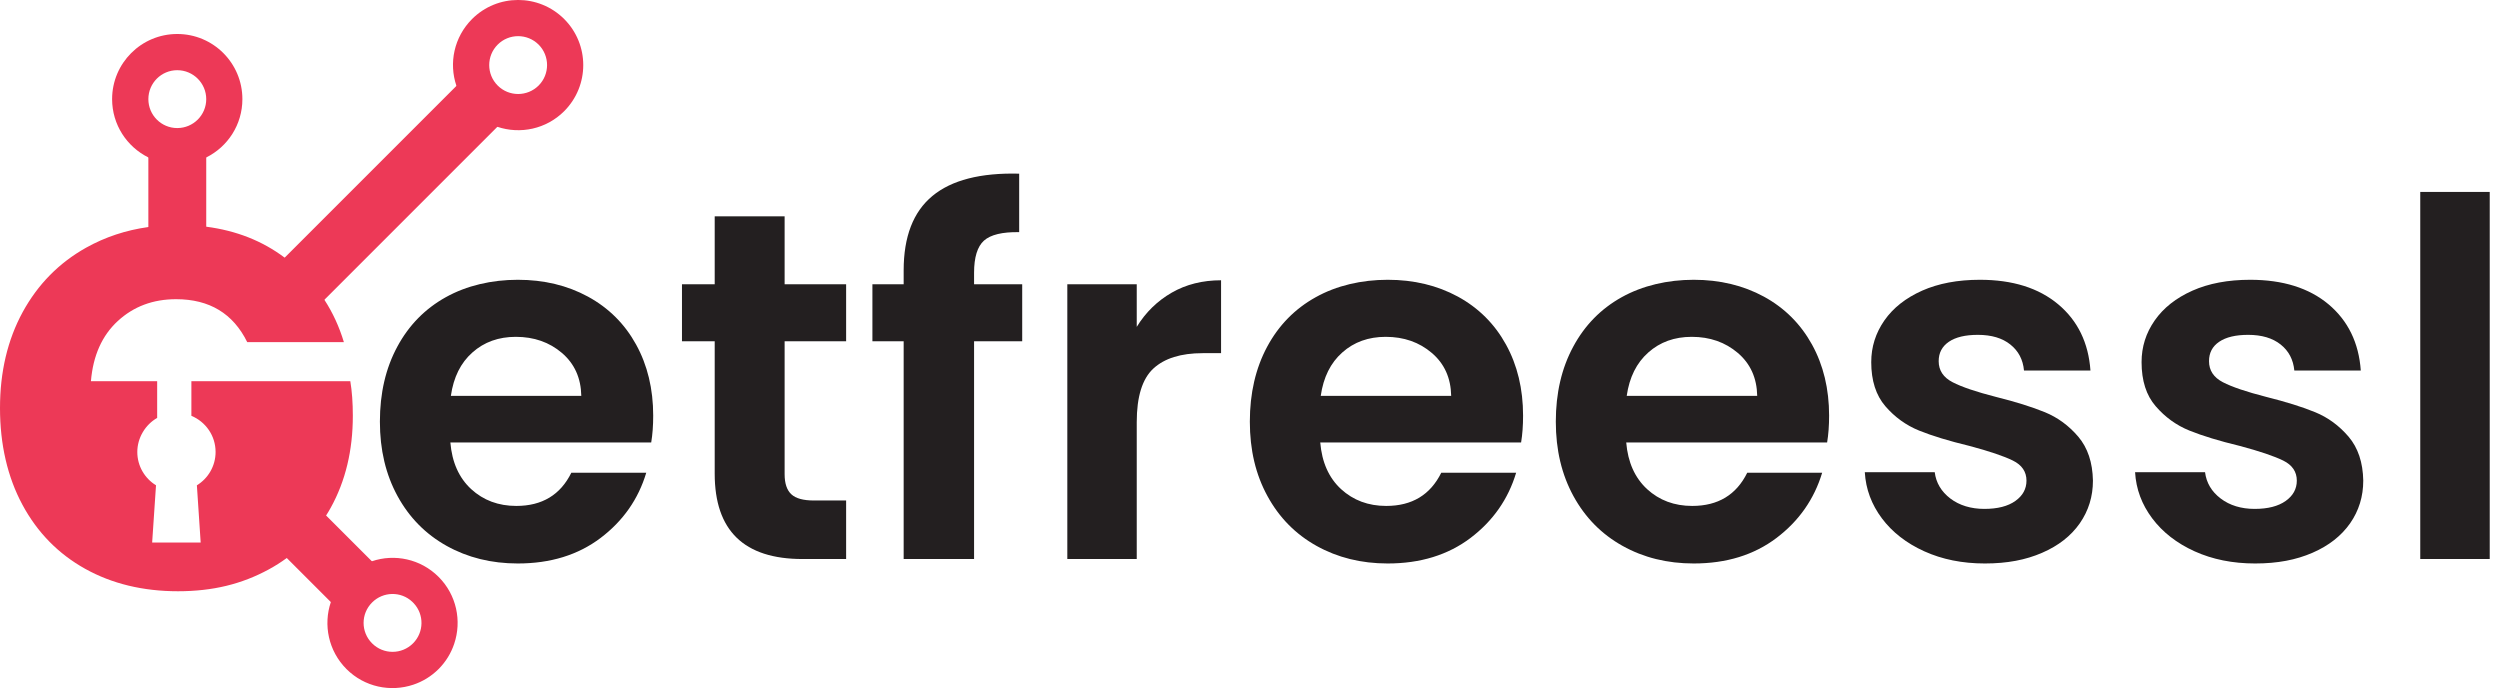 <svg width="218" height="60" viewBox="0 0 218 60" fill="none" xmlns="http://www.w3.org/2000/svg">
<g clip-path="url(#clip0_253_2)">
<path d="M56.959 36.246C56.959 33.91 56.46 31.842 55.467 30.043C54.474 28.24 53.073 26.848 51.269 25.865C49.471 24.887 47.427 24.397 45.153 24.397C42.88 24.397 40.697 24.901 38.879 25.913C37.066 26.92 35.651 28.36 34.643 30.235C33.631 32.111 33.127 34.288 33.127 36.764C33.127 39.239 33.641 41.378 34.663 43.254C35.689 45.13 37.114 46.578 38.946 47.6C40.779 48.622 42.846 49.135 45.153 49.135C48.008 49.135 50.411 48.392 52.373 46.909C54.335 45.422 55.663 43.527 56.354 41.22H49.821C48.871 43.153 47.269 44.117 45.024 44.117C43.465 44.117 42.151 43.628 41.086 42.65C40.021 41.666 39.416 40.313 39.272 38.582H56.786C56.901 37.891 56.959 37.114 56.959 36.246ZM39.316 34.519C39.546 32.902 40.169 31.641 41.196 30.734C42.218 29.823 43.479 29.372 44.981 29.372C46.564 29.372 47.907 29.842 49.001 30.777C50.094 31.712 50.66 32.96 50.689 34.519H39.316Z" fill="#231F20"/>
<path d="M73.782 29.76V24.786H68.419V18.862H62.322V24.786H59.468V29.76H62.322V41.306C62.322 46.267 64.874 48.747 69.978 48.747H73.782V43.643H70.971C70.05 43.643 69.392 43.465 69.004 43.101C68.615 42.741 68.419 42.156 68.419 41.35V29.76H73.782Z" fill="#231F20"/>
<path d="M84.939 24.786V23.793C84.939 22.435 85.227 21.5 85.802 20.982C86.383 20.464 87.405 20.219 88.872 20.243V15.144C85.5 15.057 82.977 15.705 81.308 17.087C79.633 18.473 78.799 20.636 78.799 23.577V24.786H76.074V29.76H78.799V48.746H84.939V29.76H89.136V24.786H84.939Z" fill="#231F20"/>
<path d="M102.175 25.52C100.918 26.244 99.901 27.237 99.124 28.503V24.786H93.07V48.746H99.124V36.807C99.124 34.591 99.608 33.032 100.572 32.139C101.537 31.247 102.971 30.796 104.875 30.796H106.477V24.44C104.861 24.44 103.427 24.8 102.175 25.52Z" fill="#231F20"/>
<path d="M132.812 36.246C132.812 33.91 132.314 31.842 131.321 30.043C130.328 28.24 128.927 26.848 127.128 25.865C125.324 24.887 123.286 24.397 121.007 24.397C118.729 24.397 116.551 24.901 114.738 25.913C112.92 26.92 111.504 28.36 110.497 30.235C109.49 32.111 108.986 34.288 108.986 36.764C108.986 39.239 109.495 41.378 110.521 43.254C111.543 45.13 112.968 46.578 114.8 47.6C116.632 48.622 118.7 49.135 121.007 49.135C123.861 49.135 126.269 48.392 128.231 46.909C130.189 45.422 131.517 43.527 132.208 41.22H125.679C124.725 43.153 123.127 44.117 120.878 44.117C119.319 44.117 118.009 43.628 116.939 42.65C115.874 41.666 115.27 40.313 115.126 38.582H132.64C132.755 37.891 132.812 37.114 132.812 36.246ZM115.169 34.519C115.4 32.902 116.023 31.641 117.05 30.734C118.071 29.823 119.333 29.372 120.835 29.372C122.417 29.372 123.761 29.842 124.854 30.777C125.953 31.712 126.514 32.96 126.543 34.519H115.169Z" fill="#231F20"/>
<path d="M159.498 36.246C159.498 33.91 158.999 31.842 158.006 30.043C157.008 28.24 155.612 26.848 153.809 25.865C152.01 24.887 149.966 24.397 147.693 24.397C145.419 24.397 143.236 24.901 141.418 25.913C139.605 26.92 138.19 28.36 137.183 30.235C136.17 32.111 135.667 34.288 135.667 36.764C135.667 39.239 136.18 41.378 137.202 43.254C138.228 45.13 139.653 46.578 141.485 47.6C143.313 48.622 145.385 49.135 147.693 49.135C150.547 49.135 152.95 48.392 154.912 46.909C156.874 45.422 158.198 43.527 158.893 41.22H152.36C151.41 43.153 149.808 44.117 147.563 44.117C146.004 44.117 144.69 43.628 143.625 42.65C142.56 41.666 141.951 40.313 141.807 38.582H159.325C159.44 37.891 159.498 37.114 159.498 36.246ZM141.85 34.519C142.08 32.902 142.709 31.641 143.735 30.734C144.757 29.823 146.019 29.372 147.52 29.372C149.103 29.372 150.441 29.842 151.54 30.777C152.634 31.712 153.2 32.96 153.228 34.519H141.85Z" fill="#231F20"/>
<path d="M181.228 38.083C180.408 37.119 179.434 36.404 178.311 35.943C177.184 35.483 175.759 35.037 174.028 34.605C172.325 34.169 171.073 33.746 170.267 33.329C169.456 32.912 169.053 32.298 169.053 31.492C169.053 30.767 169.351 30.206 169.941 29.803C170.531 29.4 171.375 29.199 172.469 29.199C173.654 29.199 174.599 29.477 175.304 30.043C176.009 30.604 176.407 31.362 176.493 32.312H182.288C182.115 29.89 181.18 27.966 179.477 26.537C177.774 25.112 175.5 24.397 172.646 24.397C170.713 24.397 169.034 24.714 167.605 25.347C166.18 25.985 165.082 26.848 164.319 27.942C163.556 29.041 163.172 30.25 163.172 31.578C163.172 33.19 163.585 34.476 164.405 35.425C165.225 36.375 166.209 37.085 167.346 37.546C168.483 38.006 169.946 38.452 171.735 38.884C173.467 39.344 174.728 39.771 175.52 40.16C176.311 40.548 176.709 41.134 176.709 41.911C176.709 42.635 176.383 43.225 175.736 43.686C175.088 44.146 174.186 44.376 173.035 44.376C171.884 44.376 170.862 44.074 170.07 43.47C169.279 42.865 168.823 42.098 168.708 41.177H162.611C162.697 42.65 163.196 43.988 164.103 45.202C165.01 46.41 166.242 47.37 167.801 48.075C169.356 48.78 171.116 49.135 173.078 49.135C175.04 49.135 176.647 48.823 178.072 48.204C179.501 47.586 180.595 46.727 181.358 45.633C182.12 44.535 182.504 43.297 182.504 41.911C182.475 40.328 182.048 39.052 181.228 38.083Z" fill="#231F20"/>
<path d="M204.8 38.083C203.975 37.119 203.006 36.404 201.879 35.943C200.757 35.483 199.327 35.037 197.6 34.605C195.897 34.169 194.64 33.746 193.835 33.329C193.029 32.912 192.626 32.298 192.626 31.492C192.626 30.767 192.918 30.206 193.513 29.803C194.103 29.4 194.948 29.199 196.041 29.199C197.221 29.199 198.166 29.477 198.876 30.043C199.581 30.604 199.975 31.362 200.066 32.312H205.861C205.688 29.89 204.748 27.966 203.05 26.537C201.347 25.112 199.068 24.397 196.214 24.397C194.281 24.397 192.602 24.714 191.177 25.347C189.748 25.985 188.654 26.848 187.891 27.942C187.124 29.041 186.745 30.25 186.745 31.578C186.745 33.19 187.152 34.476 187.978 35.425C188.798 36.375 189.776 37.085 190.918 37.546C192.055 38.006 193.518 38.452 195.307 38.884C197.034 39.344 198.296 39.771 199.092 40.16C199.884 40.548 200.282 41.134 200.282 41.911C200.282 42.635 199.956 43.225 199.308 43.686C198.656 44.146 197.759 44.376 196.602 44.376C195.446 44.376 194.434 44.074 193.643 43.47C192.846 42.865 192.396 42.098 192.28 41.177H186.179C186.265 42.65 186.764 43.988 187.675 45.202C188.582 46.41 189.815 47.37 191.369 48.075C192.928 48.78 194.684 49.135 196.646 49.135C198.608 49.135 200.215 48.823 201.644 48.204C203.069 47.586 204.162 46.727 204.93 45.633C205.693 44.535 206.076 43.297 206.076 41.911C206.048 40.328 205.621 39.052 204.8 38.083Z" fill="#231F20"/>
<path d="M211.046 16.736V48.742H217.104V16.736H211.046Z" fill="#231F20"/>
<path d="M30.547 33.238H16.689V36.26C17.926 36.773 18.799 37.987 18.799 39.411C18.799 40.64 18.147 41.719 17.168 42.319L17.499 47.307H13.268L13.604 42.319C12.626 41.719 11.973 40.644 11.973 39.411C11.973 38.179 12.674 37.028 13.705 36.442V33.238H7.929C8.116 31.007 8.898 29.256 10.275 27.99C11.652 26.724 13.345 26.09 15.355 26.09C18.262 26.09 20.329 27.338 21.557 29.832H29.986C29.583 28.494 29.017 27.266 28.288 26.143C27.39 24.762 26.244 23.548 24.853 22.493C24.843 22.488 24.834 22.478 24.824 22.469C22.881 21.006 20.603 20.109 17.984 19.768C17.197 19.667 16.377 19.615 15.523 19.615C14.669 19.615 13.767 19.672 12.937 19.797C10.975 20.07 9.172 20.67 7.512 21.596C5.147 22.92 3.305 24.791 1.981 27.208C0.662 29.631 0 32.422 0 35.584C0 38.745 0.652 41.594 1.957 44.017C3.257 46.434 5.085 48.295 7.426 49.6C9.771 50.905 12.472 51.557 15.523 51.557C18.574 51.557 21.097 50.924 23.428 49.658C23.985 49.356 24.508 49.025 25.002 48.66C26.373 47.657 27.52 46.42 28.436 44.952C28.58 44.727 28.715 44.501 28.844 44.266C30.13 41.94 30.767 39.272 30.767 36.255C30.767 35.138 30.696 34.135 30.547 33.238Z" fill="#ED3957"/>
<path d="M15.456 2.964C12.323 2.964 9.776 5.507 9.776 8.644C9.776 10.874 11.067 12.803 12.938 13.729C13.691 14.117 14.554 14.323 15.456 14.323C16.358 14.323 17.221 14.117 17.984 13.729C19.855 12.803 21.136 10.874 21.136 8.644C21.136 5.507 18.598 2.964 15.456 2.964ZM15.456 11.167C14.065 11.167 12.938 10.04 12.938 8.644C12.938 7.248 14.065 6.121 15.456 6.121C16.847 6.121 17.984 7.253 17.984 8.644C17.984 10.035 16.857 11.167 15.456 11.167Z" fill="#ED3957"/>
<path d="M17.984 12.932H12.937V25.117H17.984V12.932Z" fill="#ED3957"/>
<path d="M38.246 50.305C36.673 48.732 34.404 48.271 32.427 48.943H32.418C31.612 49.207 30.854 49.663 30.211 50.305C29.573 50.943 29.117 51.696 28.849 52.502C28.182 54.483 28.633 56.757 30.211 58.34C31.789 59.918 34.063 60.369 36.044 59.703C36.85 59.434 37.608 58.978 38.246 58.34C38.889 57.693 39.34 56.939 39.608 56.134C40.275 54.152 39.819 51.879 38.246 50.305ZM36.016 56.1C35.032 57.088 33.43 57.088 32.447 56.1C31.458 55.117 31.458 53.519 32.447 52.536C33.416 51.567 34.97 51.548 35.953 52.478L36.073 52.598C36.999 53.582 36.98 55.136 36.016 56.1Z" fill="#ED3957"/>
<path d="M29.413 53.066L32.982 49.498L25.319 41.836L21.751 45.404L29.413 53.066Z" fill="#ED3957"/>
<path d="M49.197 1.66C46.976 -0.556 43.383 -0.556 41.163 1.66C39.584 3.243 39.129 5.507 39.8 7.483C40.064 8.294 40.525 9.052 41.163 9.695C41.805 10.337 42.558 10.788 43.364 11.057H43.369C45.35 11.724 47.624 11.268 49.197 9.695C51.414 7.469 51.414 3.881 49.197 1.66ZM46.967 7.459C45.979 8.443 44.381 8.443 43.398 7.459C42.414 6.476 42.414 4.874 43.398 3.89C44.381 2.907 45.979 2.907 46.967 3.89C47.95 4.874 47.95 6.476 46.967 7.459Z" fill="#ED3957"/>
<path d="M43.933 10.494L40.365 6.926L21.231 26.06L24.799 29.628L43.933 10.494Z" fill="#ED3957"/>
</g>
<defs>
<clipPath id="clip0_253_2">
<rect width="217.104" height="60" fill="white"/>
</clipPath>
</defs>
</svg>
